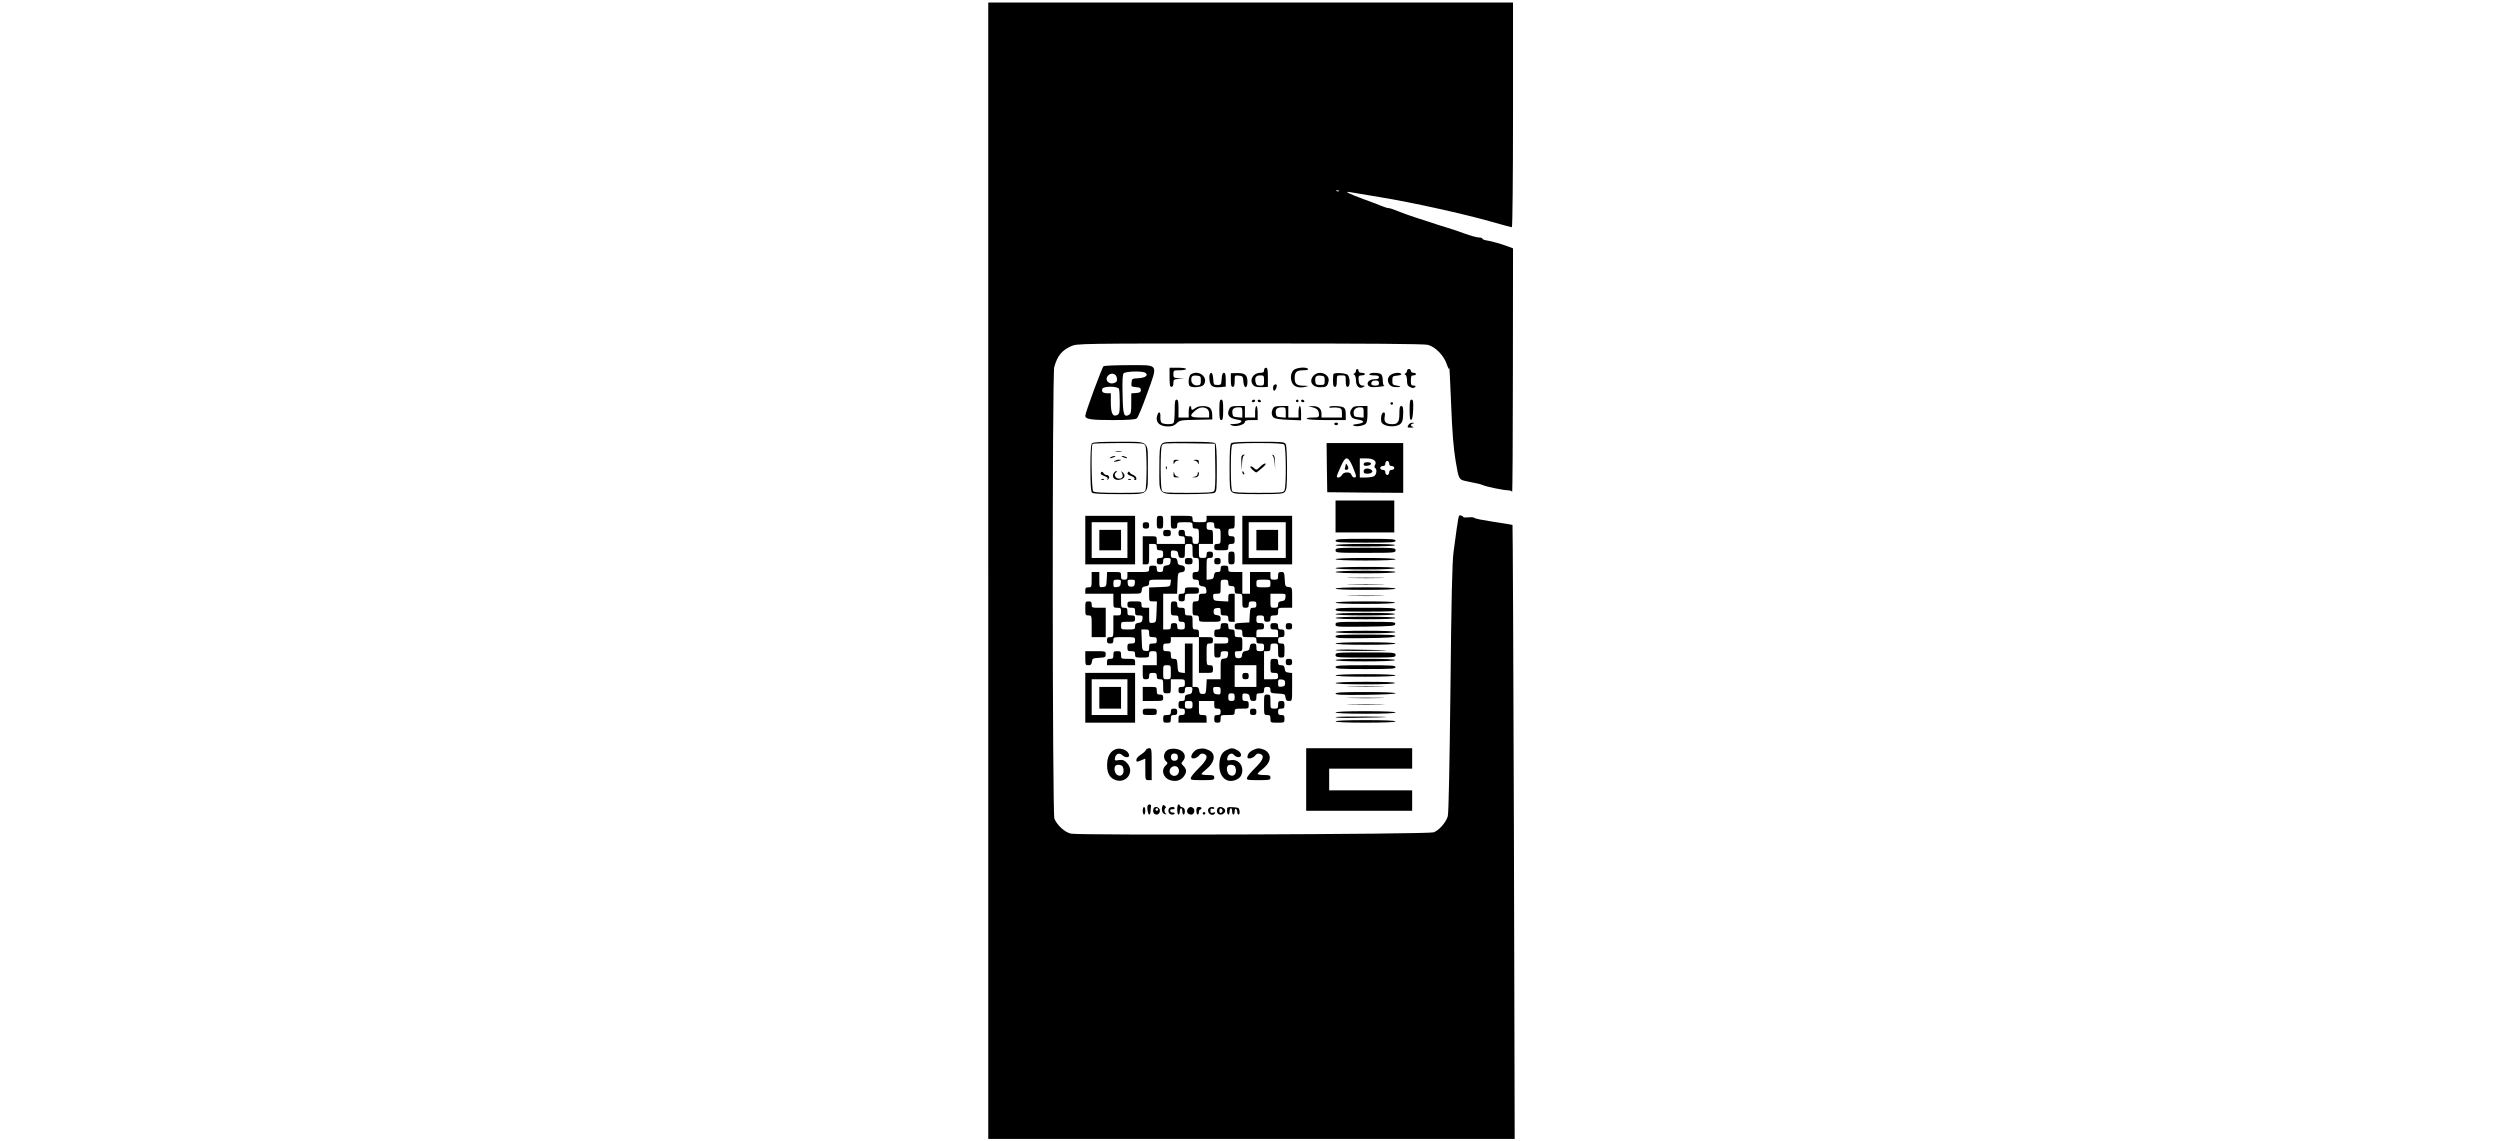 <?xml version="1.0" standalone="no"?>
<!DOCTYPE svg PUBLIC "-//W3C//DTD SVG 20010904//EN"
 "http://www.w3.org/TR/2001/REC-SVG-20010904/DTD/svg10.dtd">
<svg version="1.0" xmlns="http://www.w3.org/2000/svg"
 width="1958pt" height="894pt" viewBox="0 0 1958 894"
 preserveAspectRatio="xMidYMid meet">

<g transform="translate(0,894) scale(0.1,-0.1)"
fill="#000000" stroke="none">
<path d="M7740 4470 l0 -4450 2062 0 2061 0 -6 2401 c-4 1321 -9 2404 -11
2407 -3 2 -69 14 -148 25 -79 12 -146 25 -149 30 -4 5 -25 8 -48 5 -22 -2 -41
-1 -41 3 0 4 -8 9 -18 11 -20 6 -16 25 -58 -287 -10 -73 -17 -357 -24 -1065
-7 -601 -14 -979 -21 -1003 -13 -48 -71 -113 -112 -126 -50 -15 -2782 -25
-2840 -10 -50 12 -107 65 -129 117 -16 40 -18 3480 -1 3538 25 88 58 129 133
163 45 20 58 21 1400 21 943 0 1367 -3 1394 -11 58 -16 124 -83 146 -149 15
-41 20 -49 21 -30 1 14 7 -112 14 -280 9 -229 18 -340 35 -447 26 -153 23
-149 95 -164 87 -17 101 -21 120 -29 30 -13 163 -40 195 -40 16 0 31 -6 33
-12 3 -7 6 419 6 947 l1 960 -43 16 c-51 19 -120 39 -164 46 -18 3 -33 9 -33
14 0 5 -12 9 -28 9 -15 0 -65 14 -112 31 -47 17 -105 37 -130 44 -25 7 -61 19
-80 25 -37 13 -49 16 -175 57 -44 14 -105 36 -136 49 -31 13 -64 24 -72 24 -9
0 -31 6 -49 14 -18 8 -85 33 -148 56 -117 43 -159 65 -105 55 17 -3 124 -21
238 -40 251 -41 655 -131 866 -191 84 -24 157 -44 162 -44 5 0 9 378 9 880 l0
880 -2055 0 -2055 0 0 -4450z m2747 2974 c-3 -3 -12 -4 -19 -1 -8 3 -5 6 6 6
11 1 17 -2 13 -5z"/>
<path d="M8643 6072 c-11 -7 -143 -364 -143 -388 0 -27 42 -34 212 -34 124 0
179 4 191 13 9 6 46 95 82 196 85 238 96 221 -149 221 -100 0 -186 -4 -193 -8z
m326 -51 c29 -18 4 -40 -51 -43 -52 -3 -53 -4 -56 -35 -3 -30 -1 -32 35 -35
30 -2 38 -7 38 -23 0 -16 -8 -21 -37 -23 l-38 -3 0 -79 c0 -66 -3 -81 -18 -89
-40 -21 -47 -1 -50 159 -3 107 0 155 8 166 14 16 145 20 169 5z m-221 -45 c3
-20 -2 -28 -20 -35 -46 -17 -81 26 -48 59 26 26 64 13 68 -24z m16 -82 c3 -9
6 -56 6 -104 0 -78 -2 -91 -19 -100 -35 -18 -51 12 -51 96 l0 74 -29 0 c-33 0
-46 13 -37 35 8 22 122 21 130 -1z"/>
<path d="M9160 5985 c0 -60 3 -75 15 -75 10 0 15 10 15 29 0 28 3 30 43 34
l42 4 -42 1 c-41 2 -43 4 -43 32 0 29 1 30 50 30 28 0 50 5 50 10 0 6 -28 10
-65 10 l-65 0 0 -75z"/>
<path d="M9900 6040 c0 -16 -7 -20 -30 -20 -54 0 -87 -54 -57 -93 13 -17 30
-21 85 -19 l32 2 0 75 c0 60 -3 75 -15 75 -8 0 -15 -9 -15 -20z m0 -80 c0 -38
-2 -40 -30 -40 -23 0 -31 5 -36 25 -9 38 2 55 36 55 28 0 30 -2 30 -40z"/>
<path d="M10130 6040 c-24 -24 -26 -76 -5 -107 17 -25 54 -33 98 -23 30 8 30
8 -13 9 -56 1 -70 14 -70 61 0 47 15 60 68 60 26 0 41 4 37 10 -12 19 -93 12
-115 -10z"/>
<path d="M10620 6036 c0 -8 -6 -17 -12 -20 -10 -5 -10 -7 0 -12 6 -3 12 -23
12 -44 0 -45 27 -69 58 -51 15 9 15 10 -4 11 -24 0 -34 18 -34 56 0 19 5 24
25 24 14 0 25 5 25 10 0 6 -11 10 -25 10 -16 0 -25 6 -25 15 0 8 -4 15 -10 15
-5 0 -10 -6 -10 -14z"/>
<path d="M11020 6036 c0 -8 -6 -17 -12 -20 -10 -5 -10 -7 0 -12 6 -3 12 -23
12 -45 0 -32 4 -41 25 -51 19 -9 28 -9 37 0 9 9 7 12 -10 12 -19 0 -22 5 -22
40 0 33 3 40 20 40 11 0 20 5 20 10 0 6 -9 10 -20 10 -11 0 -20 7 -20 15 0 8
-7 15 -15 15 -8 0 -15 -6 -15 -14z"/>
<path d="M9328 6009 c-20 -11 -26 -83 -8 -94 23 -14 94 -7 107 11 41 56 -35
121 -99 83z m77 -49 c0 -29 -4 -36 -23 -38 -29 -4 -52 14 -52 43 0 30 9 36 45
33 27 -3 30 -6 30 -38z"/>
<path d="M9474 6005 c-4 -8 -3 -31 0 -51 8 -41 28 -51 86 -46 l40 4 0 54 c0
40 -4 54 -14 54 -11 0 -16 -14 -18 -47 -3 -46 -4 -48 -33 -48 -29 0 -30 2 -33
48 -3 46 -17 62 -28 32z"/>
<path d="M9640 5963 c0 -40 4 -53 15 -53 11 0 15 12 15 46 0 45 0 45 33 42 30
-3 32 -6 35 -45 4 -58 32 -61 32 -4 0 54 -19 70 -80 69 l-50 -1 0 -54z"/>
<path d="M10290 6000 c-42 -42 -16 -93 49 -93 47 0 57 6 66 45 14 56 -71 92
-115 48z m85 -40 c0 -33 -2 -35 -35 -35 -29 0 -36 4 -38 23 -6 40 5 54 40 50
30 -3 33 -6 33 -38z"/>
<path d="M10444 6011 c-2 -2 -4 -26 -4 -53 0 -36 4 -48 15 -48 11 0 15 12 15
45 0 45 0 45 35 45 35 0 35 0 35 -45 0 -33 4 -45 15 -45 21 0 20 73 0 94 -15
14 -98 20 -111 7z"/>
<path d="M10725 6010 c-4 -6 10 -10 34 -10 30 0 41 -4 41 -15 0 -10 -10 -15
-34 -15 -36 0 -62 -21 -53 -43 7 -19 32 -23 92 -16 28 3 44 7 38 7 -8 1 -13
17 -13 40 0 21 -5 43 -12 50 -15 15 -84 16 -93 2z m75 -70 c0 -16 -7 -20 -30
-20 -18 0 -30 5 -30 13 0 20 10 27 37 27 16 0 23 -6 23 -20z"/>
<path d="M10892 6004 c-40 -28 -22 -91 28 -95 46 -4 65 4 25 10 -38 6 -40 8
-40 41 0 33 2 35 38 38 20 2 35 7 32 13 -9 14 -58 11 -83 -7z"/>
<path d="M9977 5923 c-10 -10 -8 -43 2 -43 9 0 21 24 21 41 0 11 -14 12 -23 2z"/>
<path d="M9200 5721 c0 -53 -4 -93 -11 -96 -17 -11 -80 -8 -92 4 -6 6 -10 27
-9 46 3 36 -11 48 -22 19 -22 -56 11 -94 82 -94 32 0 49 6 68 25 23 23 31 25
152 27 l127 3 -1 39 c-1 25 -8 44 -20 53 -24 17 -85 17 -110 -2 -25 -19 -34
-19 -34 0 0 8 -4 15 -10 15 -5 0 -10 -20 -10 -45 l0 -45 -40 0 -40 0 0 70 c0
56 -3 70 -15 70 -12 0 -15 -17 -15 -89z m251 19 c12 -7 19 -21 19 -40 l0 -30
-70 0 c-77 0 -88 11 -47 47 36 33 66 40 98 23z"/>
<path d="M9550 5730 c0 -64 3 -80 15 -80 12 0 15 16 15 80 0 64 -3 80 -15 80
-12 0 -15 -16 -15 -80z"/>
<path d="M9805 5800 c-3 -5 1 -10 9 -10 9 0 16 5 16 10 0 6 -4 10 -9 10 -6 0
-13 -4 -16 -10z"/>
<path d="M9850 5800 c0 -5 7 -10 16 -10 8 0 12 5 9 10 -3 6 -10 10 -16 10 -5
0 -9 -4 -9 -10z"/>
<path d="M10150 5800 c0 -5 5 -10 10 -10 6 0 10 5 10 10 0 6 -4 10 -10 10 -5
0 -10 -4 -10 -10z"/>
<path d="M10190 5800 c0 -5 7 -10 16 -10 8 0 12 5 9 10 -3 6 -10 10 -16 10 -5
0 -9 -4 -9 -10z"/>
<path d="M11040 5729 c0 -60 3 -80 13 -77 8 3 13 31 15 81 2 64 0 77 -13 77
-12 0 -15 -15 -15 -81z"/>
<path d="M10890 5780 c0 -5 5 -10 10 -10 6 0 10 5 10 10 0 6 -4 10 -10 10 -5
0 -10 -4 -10 -10z"/>
<path d="M9630 5741 c-26 -49 -7 -76 58 -87 34 -5 40 -9 31 -20 -6 -8 -30 -14
-53 -15 -37 0 -39 -1 -18 -11 28 -14 102 6 102 27 0 11 13 15 50 15 l50 0 0
55 c0 30 -4 55 -10 55 -5 0 -10 -20 -10 -45 l0 -45 -40 0 -40 0 0 45 0 45 -55
0 c-43 0 -56 -4 -65 -19z m100 -32 l0 -40 -37 3 c-34 3 -38 6 -41 32 -4 33 10
46 51 46 25 0 27 -3 27 -41z"/>
<path d="M9970 5741 c-15 -28 -12 -57 6 -72 10 -8 53 -15 115 -17 l99 -4 0 56
c0 31 -4 56 -10 56 -5 0 -10 -20 -10 -45 l0 -45 -40 0 -40 0 0 45 0 45 -55 0
c-43 0 -56 -4 -65 -19z m100 -32 l0 -40 -37 3 c-34 3 -38 6 -41 32 -4 33 10
46 51 46 25 0 27 -3 27 -41z"/>
<path d="M10279 5750 c37 -9 51 -24 51 -57 0 -21 -5 -23 -51 -23 -31 0 -48 -4
-44 -10 4 -6 67 -10 156 -10 l149 0 0 45 c0 34 -5 47 -19 55 -24 12 -111 14
-111 1 0 -4 11 -6 25 -3 13 2 36 1 50 -2 21 -5 25 -12 25 -41 l0 -35 -80 0
-80 0 0 29 c0 40 -24 61 -68 60 l-37 -1 34 -8z"/>
<path d="M10585 5736 c-12 -17 -13 -30 -6 -49 8 -21 19 -27 56 -33 57 -8 54
-27 -6 -35 -33 -4 -40 -7 -26 -13 21 -10 74 -1 94 15 8 8 13 34 13 75 l0 64
-55 0 c-46 0 -57 -4 -70 -24z m95 -27 l0 -40 -37 3 c-31 2 -39 7 -41 26 -5 32
15 52 49 52 27 0 29 -3 29 -41z"/>
<path d="M10960 5701 c0 -67 -13 -85 -61 -83 -45 1 -62 19 -54 59 4 25 2 33
-8 33 -15 0 -25 -40 -19 -71 7 -34 86 -50 136 -28 28 13 36 35 36 102 0 35 -4
47 -15 47 -12 0 -15 -13 -15 -59z"/>
<path d="M10450 5620 c0 -5 7 -10 15 -10 8 0 15 5 15 10 0 6 -7 10 -15 10 -8
0 -15 -4 -15 -10z"/>
<path d="M11030 5610 c-10 -18 -8 -20 22 -19 18 1 25 3 16 6 -10 2 -18 8 -18
13 0 5 8 11 18 13 13 4 12 5 -5 6 -13 1 -27 -7 -33 -19z"/>
<path d="M8552 5468 c-8 -8 -12 -66 -12 -193 0 -127 4 -185 12 -193 9 -9 69
-12 209 -12 248 0 229 -17 229 205 0 222 19 205 -229 205 -140 0 -200 -3 -209
-12z m418 -17 c6 -11 10 -87 10 -176 0 -89 -4 -165 -10 -176 -10 -18 -23 -19
-203 -19 -137 0 -196 3 -205 12 -13 13 -18 359 -5 371 3 4 95 7 204 7 186 0
199 -1 209 -19z"/>
<path d="M8738 5403 c12 -2 32 -2 45 0 12 2 2 4 -23 4 -25 0 -35 -2 -22 -4z"/>
<path d="M8700 5360 c-18 -12 -2 -12 25 0 13 6 15 9 5 9 -8 0 -22 -4 -30 -9z"/>
<path d="M8795 5360 c27 -12 43 -12 25 0 -8 5 -22 9 -30 9 -10 0 -8 -3 5 -9z"/>
<path d="M8730 5330 c-11 -8 -7 -9 15 -4 37 8 45 14 19 14 -10 0 -26 -5 -34
-10z"/>
<path d="M8627 5244 c-13 -14 -7 -22 24 -33 20 -7 28 -15 23 -23 -5 -10 -4
-10 6 -1 14 13 5 33 -15 33 -8 0 -18 7 -23 15 -4 9 -11 12 -15 9z"/>
<path d="M8721 5231 c-15 -27 8 -54 43 -49 40 4 56 32 32 55 -18 17 -18 17 -8
-3 14 -27 0 -47 -29 -42 -27 3 -38 36 -17 49 9 6 9 9 1 9 -7 0 -17 -8 -22 -19z"/>
<path d="M8837 5244 c-13 -14 -7 -22 24 -33 17 -6 28 -15 24 -21 -3 -5 -1 -10
4 -10 21 0 11 31 -13 40 -13 5 -26 14 -28 20 -2 6 -7 8 -11 4z"/>
<path d="M8628 5183 c7 -3 16 -2 19 1 4 3 -2 6 -13 5 -11 0 -14 -3 -6 -6z"/>
<path d="M8838 5183 c7 -3 16 -2 19 1 4 3 -2 6 -13 5 -11 0 -14 -3 -6 -6z"/>
<path d="M9096 5458 c-13 -18 -16 -54 -16 -183 0 -221 -18 -205 221 -205 112
0 198 4 210 10 18 10 19 23 19 193 0 129 -4 187 -12 195 -9 9 -69 12 -209 12
-193 0 -198 -1 -213 -22z m422 -172 c2 -123 -1 -183 -9 -192 -9 -11 -53 -14
-205 -14 -181 0 -194 1 -204 19 -13 26 -13 326 0 352 10 18 21 19 213 17 l202
-3 3 -179z"/>
<path d="M9191 5318 c1 -16 3 -18 6 -6 2 9 14 19 26 21 18 4 17 5 -5 6 -23 1
-28 -3 -27 -21z"/>
<path d="M9357 5333 c12 -2 24 -12 26 -21 3 -12 5 -10 6 6 1 18 -4 22 -26 21
-23 -1 -24 -2 -6 -6z"/>
<path d="M9131 5274 c0 -11 3 -14 6 -6 3 7 2 16 -1 19 -3 4 -6 -2 -5 -13z"/>
<path d="M9191 5228 c-1 -24 3 -28 27 -27 22 1 23 2 5 6 -13 2 -24 13 -26 26
-4 18 -5 17 -6 -5z"/>
<path d="M9381 5233 c-1 -14 -9 -23 -23 -26 l-23 -4 23 -2 c24 -1 38 19 29 41
-3 7 -6 3 -6 -9z"/>
<path d="M9642 5468 c-8 -8 -12 -65 -12 -188 0 -159 2 -179 18 -193 16 -15 46
-17 209 -17 171 0 192 2 206 18 14 16 17 44 17 186 0 96 -4 176 -10 187 -10
18 -23 19 -213 19 -145 0 -206 -3 -215 -12z m416 -10 c15 -15 17 -330 2 -359
-10 -18 -23 -19 -203 -19 -137 0 -196 3 -205 12 -8 8 -12 63 -12 183 0 120 4
175 12 183 8 8 68 12 203 12 135 0 195 -4 203 -12z"/>
<path d="M9724 5366 c-3 -7 -3 -35 -1 -62 l3 -49 2 57 c1 34 7 58 15 61 9 4 9
6 -1 6 -7 1 -15 -5 -18 -13z"/>
<path d="M9967 5373 c6 -5 14 -31 16 -58 l4 -50 -1 54 c-1 39 -5 56 -16 58
-10 3 -11 2 -3 -4z"/>
<path d="M9868 5283 c-27 -26 -28 -26 -48 -8 -11 10 -23 15 -27 11 -7 -6 34
-45 47 -46 3 0 23 16 45 35 24 20 34 34 25 35 -9 0 -28 -12 -42 -27z"/>
<path d="M9730 5241 c0 -6 4 -13 10 -16 6 -3 7 1 4 9 -7 18 -14 21 -14 7z"/>
<path d="M10392 5278 l3 -193 298 -3 297 -2 0 195 0 195 -300 0 -300 0 2 -192z
m201 10 c15 -35 27 -69 27 -75 0 -21 -28 -15 -35 7 -4 14 -15 20 -35 20 -19 0
-33 -7 -40 -20 -11 -20 -40 -28 -40 -11 0 5 13 39 30 75 38 87 56 87 93 4z
m171 46 c12 -11 13 -20 6 -34 -7 -13 -7 -21 0 -25 17 -11 11 -54 -9 -65 -11
-5 -40 -10 -65 -10 l-46 0 0 75 0 75 49 0 c32 0 55 -6 65 -16z m116 -24 c0
-13 7 -20 20 -20 11 0 20 -7 20 -15 0 -8 -9 -15 -20 -15 -13 0 -20 -7 -20 -20
0 -11 -7 -20 -15 -20 -8 0 -15 9 -15 20 0 13 -7 20 -20 20 -11 0 -20 7 -20 15
0 8 9 15 20 15 13 0 20 7 20 20 0 11 7 20 15 20 8 0 15 -9 15 -20z"/>
<path d="M10540 5303 c0 -6 -3 -18 -6 -27 -4 -11 -1 -16 10 -16 9 0 16 6 16
13 0 16 -20 46 -20 30z"/>
<path d="M10680 5304 c0 -11 8 -14 27 -12 39 4 42 28 4 28 -21 0 -31 -5 -31
-16z"/>
<path d="M10680 5250 c0 -15 7 -20 29 -20 34 0 51 18 30 31 -26 17 -59 10 -59
-11z"/>
<path d="M10460 4895 l0 -125 230 0 230 0 0 125 0 125 -230 0 -230 0 0 -125z"/>
<path d="M8500 4710 l0 -190 195 0 195 0 0 190 0 190 -195 0 -195 0 0 -190z
m330 0 l0 -140 -140 0 -140 0 0 140 0 140 140 0 140 0 0 -140z"/>
<path d="M8610 4710 l0 -80 85 0 85 0 0 80 0 80 -85 0 -85 0 0 -80z"/>
<path d="M9060 4850 c0 -47 2 -50 25 -50 23 0 25 3 25 50 0 47 -2 50 -25 50
-23 0 -25 -3 -25 -50z"/>
<path d="M9170 4850 c0 -47 2 -50 25 -50 20 0 25 5 25 25 0 24 3 25 60 25 57
0 60 -1 60 -25 0 -20 5 -25 25 -25 24 0 25 -3 25 -60 0 -57 -1 -60 -25 -60
-21 0 -25 5 -25 30 0 27 -3 30 -30 30 -25 0 -30 4 -30 25 0 20 -5 25 -25 25
-20 0 -25 -5 -25 -25 0 -20 5 -25 25 -25 21 0 25 -5 25 -30 l0 -30 -110 0
-110 0 0 30 c0 30 -1 30 -55 30 l-55 0 0 -110 0 -110 25 0 c25 0 25 1 25 80
l0 80 30 0 c25 0 30 -4 30 -25 0 -20 5 -25 25 -25 21 0 25 -5 25 -30 0 -25 -4
-30 -25 -30 -20 0 -25 -5 -25 -25 0 -20 5 -25 25 -25 20 0 25 5 25 25 0 21 5
25 31 25 27 0 30 -3 27 -27 -2 -22 -9 -29 -30 -31 -22 -3 -28 -9 -28 -28 0
-19 -5 -24 -25 -24 -20 0 -25 5 -25 25 0 21 -5 25 -30 25 -25 0 -30 -4 -30
-25 0 -25 -1 -25 -85 -25 l-85 0 0 -30 c0 -25 -4 -30 -25 -30 -21 0 -25 5 -25
30 0 30 -1 30 -55 30 l-54 0 -3 -57 c-3 -55 -4 -58 -30 -61 -28 -3 -28 -3 -28
57 l0 61 -30 0 -30 0 0 -60 c0 -57 -1 -60 -25 -60 -20 0 -25 -5 -25 -25 l0
-25 110 0 110 0 0 -55 c0 -54 0 -55 30 -55 27 0 30 -3 30 -30 0 -27 -3 -30
-30 -30 l-30 0 0 -85 c0 -84 0 -85 -25 -85 -20 0 -25 -5 -25 -25 0 -20 5 -25
25 -25 20 0 25 5 25 25 0 25 1 25 85 25 84 0 85 0 85 -25 0 -21 -5 -25 -30
-25 -27 0 -30 -3 -30 -30 0 -27 3 -30 30 -30 25 0 30 -4 30 -25 0 -24 3 -25
55 -25 52 0 55 1 55 25 0 21 5 25 30 25 30 0 30 -1 30 -55 l0 -55 -55 0 -55 0
0 -55 c0 -52 1 -55 25 -55 20 0 25 5 25 25 0 21 5 25 30 25 25 0 30 -4 30 -25
0 -20 5 -25 25 -25 24 0 25 -3 25 -55 0 -54 0 -55 30 -55 30 0 30 1 30 55 l0
55 55 0 c54 0 55 0 55 -30 0 -25 -4 -30 -25 -30 -20 0 -25 -5 -25 -25 0 -20 5
-25 25 -25 20 0 25 5 25 25 0 21 5 25 31 25 27 0 30 -3 27 -27 -2 -22 -9 -29
-30 -31 -22 -3 -28 -9 -28 -28 0 -19 -5 -24 -25 -24 -21 0 -25 -5 -25 -30 0
-25 4 -30 25 -30 20 0 25 -5 25 -25 0 -20 -5 -25 -25 -25 -21 0 -25 -5 -25
-30 l0 -30 110 0 110 0 0 30 c0 27 -3 30 -30 30 -30 0 -30 1 -30 55 l0 55 60
0 60 0 0 -30 c0 -25 4 -30 25 -30 20 0 25 -5 25 -25 0 -20 -5 -25 -25 -25 -21
0 -25 -5 -25 -30 0 -25 4 -30 25 -30 21 0 25 5 25 30 0 30 1 30 55 30 52 0 55
1 55 25 0 24 3 25 55 25 54 0 55 0 55 30 0 25 -4 30 -25 30 -21 0 -25 5 -25
31 0 27 3 30 28 27 21 -2 28 -9 30 -30 3 -22 9 -28 28 -28 20 0 24 5 24 30 0
27 3 30 30 30 25 0 30 4 30 25 0 20 5 25 25 25 20 0 25 -5 25 -25 0 -22 4 -24
58 -27 54 -3 57 -4 60 -30 3 -22 9 -28 28 -28 24 0 24 0 24 109 l0 110 -27 3
c-22 2 -29 9 -31 31 -3 21 -9 27 -28 27 -19 0 -24 5 -24 25 0 21 -5 25 -30 25
-30 0 -30 -1 -30 -55 0 -54 0 -55 30 -55 25 0 30 -4 30 -25 0 -24 -3 -25 -55
-25 l-55 0 0 110 0 110 25 0 c21 0 25 5 25 30 0 27 3 30 30 30 30 0 30 -1 30
-55 0 -52 1 -55 25 -55 24 0 25 3 25 55 0 52 -1 55 -25 55 -20 0 -25 5 -25 25
0 20 5 25 25 25 21 0 25 5 25 30 0 25 -4 30 -25 30 -20 0 -25 5 -25 25 0 21
-5 25 -30 25 -25 0 -30 -4 -30 -25 0 -21 5 -25 30 -25 27 0 30 -3 30 -30 l0
-30 -85 0 -85 0 0 30 c0 27 3 30 30 30 25 0 30 4 30 25 0 21 -5 25 -30 25 -27
0 -30 3 -30 30 0 27 3 30 30 30 25 0 30 -4 30 -25 0 -20 5 -25 25 -25 20 0 25
5 25 25 0 21 5 25 30 25 27 0 30 3 30 30 0 30 1 30 55 30 l55 0 0 79 c0 79 0
80 -27 83 -27 3 -28 6 -31 61 -3 53 -5 57 -27 57 -21 0 -25 -5 -25 -30 0 -27
-3 -30 -30 -30 -27 0 -30 3 -30 30 l0 30 -80 0 -80 0 0 -85 0 -85 -30 0 -30 0
0 85 0 85 -55 0 c-52 0 -55 1 -55 25 0 21 -5 25 -30 25 -25 0 -30 -4 -30 -25
0 -20 -5 -25 -24 -25 -19 0 -25 -6 -28 -27 -2 -22 -9 -29 -30 -31 l-28 -3 0
85 c0 85 0 86 25 86 20 0 25 5 25 25 0 20 -5 25 -25 25 -20 0 -25 -5 -25 -25
0 -21 -5 -25 -30 -25 -30 0 -30 1 -30 55 l0 55 55 0 55 0 0 55 c0 52 -1 55
-25 55 -21 0 -25 5 -25 30 0 27 3 30 30 30 25 0 30 -4 30 -25 0 -20 5 -25 25
-25 24 0 25 -3 25 -60 0 -57 -1 -60 -25 -60 -20 0 -25 -5 -25 -25 0 -24 3 -25
55 -25 52 0 55 1 55 25 0 20 5 25 25 25 21 0 25 5 25 30 0 25 -4 30 -25 30
-21 0 -25 5 -25 30 0 25 4 30 25 30 23 0 25 3 25 50 l0 50 -110 0 -110 0 0
-25 c0 -24 -3 -25 -55 -25 -52 0 -55 1 -55 25 0 25 -1 25 -85 25 l-85 0 0 -50z
m170 -225 c0 -52 1 -55 25 -55 24 0 25 -3 25 -55 0 -52 -1 -55 -25 -55 -21 0
-25 -5 -25 -30 0 -25 4 -30 25 -30 20 0 25 -5 25 -24 0 -19 6 -25 28 -28 21
-2 28 -9 30 -30 3 -25 0 -28 -27 -28 -28 0 -31 -3 -31 -30 0 -25 -4 -30 -25
-30 -24 0 -25 -3 -25 -55 0 -52 1 -55 25 -55 20 0 25 -5 25 -25 0 -25 1 -25
85 -25 83 0 85 0 85 24 0 19 -6 25 -27 28 -22 2 -28 8 -28 28 0 20 6 26 28 28
24 3 27 0 27 -27 0 -28 3 -31 30 -31 25 0 30 -4 30 -25 0 -20 5 -25 25 -25
l25 0 0 110 0 110 -25 0 c-21 0 -25 -5 -25 -30 l0 -31 -57 3 c-55 3 -58 4 -61
31 -3 24 0 27 27 27 31 0 31 0 31 55 0 54 0 55 30 55 25 0 30 -4 30 -25 0 -20
5 -25 25 -25 21 0 25 -5 25 -30 0 -27 3 -30 30 -30 30 0 30 -1 30 -55 0 -52 1
-55 25 -55 20 0 25 5 25 25 0 21 5 25 30 25 25 0 30 -4 30 -25 0 -20 -5 -25
-25 -25 -22 0 -24 -4 -27 -57 l-3 -58 -57 -3 c-54 -3 -58 -5 -58 -27 0 -21 5
-25 30 -25 27 0 30 -3 30 -30 0 -30 1 -30 55 -30 52 0 55 -1 55 -25 0 -21 5
-25 30 -25 27 0 30 -3 30 -30 0 -27 -3 -30 -30 -30 -27 0 -30 3 -30 30 0 25
-4 30 -24 30 -19 0 -25 -6 -28 -27 -2 -22 -9 -29 -30 -31 -21 -3 -27 -9 -30
-30 -2 -21 -8 -27 -28 -27 -20 0 -26 6 -28 28 -3 24 0 27 27 27 31 0 31 0 31
55 0 54 0 55 -30 55 -27 0 -30 3 -30 30 0 25 -4 30 -25 30 -20 0 -25 5 -25 25
0 21 -5 25 -30 25 -25 0 -30 -4 -30 -25 0 -20 -5 -25 -25 -25 -21 0 -25 -5
-25 -30 0 -30 1 -30 55 -30 52 0 55 -1 55 -25 0 -24 -3 -25 -55 -25 l-55 0 0
-55 c0 -52 1 -55 25 -55 20 0 25 5 25 25 0 21 5 25 31 25 27 0 30 -3 27 -27
-2 -22 -9 -29 -30 -31 -28 -3 -28 -4 -28 -83 l0 -79 -55 0 -54 0 -3 -57 c-3
-54 -5 -58 -28 -58 -20 0 -26 6 -28 28 -3 21 -9 27 -28 27 l-24 0 0 170 0 170
-30 0 -30 0 0 -116 0 -115 -27 3 c-26 3 -28 7 -31 56 -3 48 -5 52 -28 52 -20
0 -24 5 -24 30 0 27 -3 30 -30 30 -27 0 -30 3 -30 30 0 27 3 30 30 30 25 0 30
4 30 25 l0 25 110 0 110 0 0 30 c0 25 -4 30 -25 30 -24 0 -25 3 -25 55 0 54 0
55 -30 55 -27 0 -30 3 -30 30 0 27 -3 30 -30 30 -25 0 -30 4 -30 25 0 20 -5
25 -25 25 -24 0 -25 -3 -25 -55 0 -54 0 -55 30 -55 25 0 30 -4 30 -25 0 -20 5
-25 25 -25 21 0 25 -5 25 -30 0 -27 -3 -30 -30 -30 -25 0 -30 4 -30 25 0 20
-5 25 -25 25 -20 0 -25 -5 -25 -25 0 -21 -5 -25 -30 -25 l-30 0 0 140 0 140
55 0 54 0 3 83 c3 81 3 82 31 85 21 3 27 9 27 27 0 18 -6 24 -27 27 -22 2 -29
9 -31 31 -3 21 -9 27 -28 27 -20 0 -24 5 -24 31 0 27 3 30 28 27 21 -2 28 -9
30 -30 3 -22 9 -28 28 -28 22 0 24 3 24 55 0 54 0 55 30 55 30 0 30 -1 30 -55z
m-562 -252 c-2 -22 -9 -29 -30 -31 -25 -3 -28 0 -28 27 0 28 3 31 31 31 27 0
30 -3 27 -27z m110 0 c-2 -22 -8 -28 -28 -28 -20 0 -26 6 -28 28 -3 24 0 27
28 27 28 0 31 -3 28 -27z m280 0 c-3 -28 -4 -28 -85 -31 l-83 -3 0 -54 c0 -55
0 -55 30 -55 l31 0 -3 -82 c-3 -82 -3 -83 -30 -86 -28 -3 -28 -3 -28 57 l0 61
-30 0 c-25 0 -30 4 -30 25 0 24 -3 25 -55 25 -52 0 -55 -1 -55 -25 0 -21 5
-25 30 -25 27 0 30 -3 30 -30 0 -27 3 -30 31 -30 27 0 30 -3 27 -27 -2 -22 -9
-29 -30 -31 -22 -3 -28 -9 -28 -28 0 -22 -3 -24 -55 -24 -54 0 -55 0 -55 30 0
30 1 30 55 30 52 0 55 1 55 25 0 21 -5 25 -30 25 -27 0 -30 3 -30 30 0 25 -4
30 -25 30 -24 0 -25 3 -25 55 l0 55 79 0 c79 0 80 0 83 28 2 21 9 28 31 30 21
3 27 9 27 28 0 24 2 24 86 24 l85 0 -3 -27z m782 -3 c0 -30 -1 -30 -55 -30
-54 0 -55 0 -55 30 0 30 1 30 55 30 54 0 55 0 55 -30z m118 -107 c-2 -22 -9
-29 -30 -31 -22 -3 -28 -9 -28 -28 0 -20 -5 -24 -30 -24 -30 0 -30 1 -30 55
l0 55 61 0 c60 0 60 0 57 -27z m-1068 -283 c0 -27 3 -30 30 -30 25 0 30 -4 30
-25 0 -21 -5 -25 -30 -25 -27 0 -30 -3 -30 -31 0 -27 -3 -30 -27 -27 -28 3
-28 4 -31 86 l-3 82 31 0 c27 0 30 -3 30 -30z m170 -305 c0 -54 0 -55 -30 -55
-30 0 -30 1 -30 55 0 54 0 55 30 55 30 0 30 -1 30 -55z m670 -30 l0 -85 -85 0
-85 0 0 85 0 85 85 0 85 0 0 -85z m225 -55 c0 -20 -6 -26 -27 -28 -25 -3 -28
0 -28 28 0 28 3 31 28 28 21 -2 27 -8 27 -28z m-505 -61 c0 -27 -3 -30 -27
-27 -22 2 -29 9 -31 31 -3 24 0 27 27 27 28 0 31 -3 31 -31z m110 -49 c0 -25
-4 -30 -25 -30 -21 0 -25 5 -25 30 0 25 4 30 25 30 21 0 25 -5 25 -30z m-330
-60 c0 -27 -3 -30 -30 -30 -27 0 -30 3 -30 30 0 27 3 30 30 30 27 0 30 -3 30
-30z"/>
<path d="M9280 4545 c0 -21 5 -25 30 -25 25 0 30 4 30 25 0 21 -5 25 -30 25
-25 0 -30 -4 -30 -25z"/>
<path d="M9280 4315 c0 -20 -5 -25 -25 -25 -21 0 -25 -5 -25 -30 0 -25 4 -30
25 -30 21 0 25 5 25 30 0 30 1 30 55 30 52 0 55 1 55 25 0 24 -3 25 -55 25
-52 0 -55 -1 -55 -25z"/>
<path d="M9390 3810 l0 -140 55 0 c54 0 55 0 55 30 0 25 -4 30 -25 30 -25 0
-25 1 -25 85 0 84 0 85 25 85 20 0 25 5 25 25 0 24 -3 25 -55 25 l-55 0 0
-140z"/>
<path d="M9730 3645 c0 -20 5 -25 25 -25 20 0 25 5 25 25 0 20 -5 25 -25 25
-20 0 -25 -5 -25 -25z"/>
<path d="M9730 4710 l0 -190 195 0 195 0 0 190 0 190 -195 0 -195 0 0 -190z
m340 0 l0 -140 -145 0 -145 0 0 140 0 140 145 0 145 0 0 -140z"/>
<path d="M9840 4710 l0 -80 85 0 85 0 0 80 0 80 -85 0 -85 0 0 -80z"/>
<path d="M8950 4825 c0 -20 5 -25 25 -25 20 0 25 5 25 25 0 20 -5 25 -25 25
-20 0 -25 -5 -25 -25z"/>
<path d="M9110 4765 c0 -21 5 -25 30 -25 25 0 30 4 30 25 0 21 -5 25 -30 25
-25 0 -30 -4 -30 -25z"/>
<path d="M10460 4705 c0 -13 33 -15 235 -15 202 0 235 2 235 15 0 13 -33 15
-235 15 -202 0 -235 -2 -235 -15z"/>
<path d="M10460 4670 c0 -6 83 -10 229 -10 143 0 232 4 236 10 4 7 -75 10
-229 10 -151 0 -236 -4 -236 -10z"/>
<path d="M10460 4630 c0 -19 7 -20 235 -20 228 0 235 1 235 20 0 19 -7 20
-235 20 -228 0 -235 -1 -235 -20z"/>
<path d="M9620 4570 c0 -47 2 -50 25 -50 23 0 25 3 25 50 0 47 -2 50 -25 50
-23 0 -25 -3 -25 -50z"/>
<path d="M9510 4545 c0 -20 5 -25 25 -25 20 0 25 5 25 25 0 20 -5 25 -25 25
-20 0 -25 -5 -25 -25z"/>
<path d="M10460 4560 c0 -6 85 -10 235 -10 150 0 235 4 235 10 0 6 -85 10
-235 10 -150 0 -235 -4 -235 -10z"/>
<path d="M10460 4490 c0 -6 83 -10 229 -10 143 0 232 4 236 10 4 7 -75 10
-229 10 -151 0 -236 -4 -236 -10z"/>
<path d="M10460 4460 c0 -6 85 -10 235 -10 150 0 235 4 235 10 0 6 -85 10
-235 10 -150 0 -235 -4 -235 -10z"/>
<path d="M10578 4413 c68 -2 176 -2 240 0 64 1 9 3 -123 3 -132 0 -185 -2
-117 -3z"/>
<path d="M10578 4363 c68 -2 176 -2 240 0 64 1 9 3 -123 3 -132 0 -185 -2
-117 -3z"/>
<path d="M10460 4330 c0 -6 85 -10 235 -10 150 0 235 4 235 10 0 6 -85 10
-235 10 -150 0 -235 -4 -235 -10z"/>
<path d="M10578 4273 c68 -2 176 -2 240 0 64 1 9 3 -123 3 -132 0 -185 -2
-117 -3z"/>
<path d="M8500 4175 c0 -52 1 -55 25 -55 25 0 25 -1 25 -85 l0 -85 55 0 55 0
0 115 0 115 -55 0 c-52 0 -55 1 -55 25 0 20 -5 25 -25 25 -24 0 -25 -3 -25
-55z"/>
<path d="M10460 4220 c0 -6 83 -10 229 -10 143 0 232 4 236 10 4 7 -75 10
-229 10 -151 0 -236 -4 -236 -10z"/>
<path d="M10460 4165 c0 -13 33 -15 235 -15 202 0 235 2 235 15 0 13 -33 15
-235 15 -202 0 -235 -2 -235 -15z"/>
<path d="M10460 4130 c0 -6 83 -10 229 -10 143 0 232 4 236 10 4 7 -75 10
-229 10 -151 0 -236 -4 -236 -10z"/>
<path d="M10460 4100 c0 -6 85 -10 235 -10 150 0 235 4 235 10 0 6 -85 10
-235 10 -150 0 -235 -4 -235 -10z"/>
<path d="M10460 4050 c0 -20 5 -20 232 -18 212 3 233 5 236 21 3 16 -13 17
-232 17 -230 0 -236 -1 -236 -20z"/>
<path d="M10070 4035 c0 -20 5 -25 25 -25 20 0 25 5 25 25 0 20 -5 25 -25 25
-20 0 -25 -5 -25 -25z"/>
<path d="M10460 3990 c0 -6 85 -10 235 -10 150 0 235 4 235 10 0 6 -85 10
-235 10 -150 0 -235 -4 -235 -10z"/>
<path d="M10460 3955 c0 -13 30 -15 232 -13 174 2 232 6 236 16 3 9 -48 12
-232 12 -204 0 -236 -2 -236 -15z"/>
<path d="M10460 3900 c0 -6 85 -10 235 -10 150 0 235 4 235 10 0 6 -85 10
-235 10 -150 0 -235 -4 -235 -10z"/>
<path d="M10460 3848 c0 -5 107 -7 238 -6 238 2 211 6 -81 10 -86 2 -157 0
-157 -4z"/>
<path d="M8500 3785 c0 -52 2 -55 24 -55 19 0 25 6 28 28 3 25 7 27 56 30 48
3 52 5 52 28 0 23 -2 24 -80 24 l-80 0 0 -55z"/>
<path d="M8720 3810 c0 -25 -4 -30 -25 -30 -20 0 -25 -5 -25 -25 l0 -25 110 0
110 0 0 25 c0 24 -3 25 -55 25 -54 0 -55 0 -55 30 0 27 -3 30 -30 30 -27 0
-30 -3 -30 -30z"/>
<path d="M10460 3810 c0 -19 7 -20 235 -20 228 0 235 1 235 20 0 19 -7 20
-235 20 -228 0 -235 -1 -235 -20z"/>
<path d="M10070 3755 c0 -20 5 -25 25 -25 20 0 25 5 25 25 0 20 -5 25 -25 25
-20 0 -25 -5 -25 -25z"/>
<path d="M10460 3770 c0 -6 83 -10 229 -10 143 0 232 4 236 10 4 7 -75 10
-229 10 -151 0 -236 -4 -236 -10z"/>
<path d="M10460 3715 c0 -13 33 -15 235 -15 202 0 235 2 235 15 0 13 -33 15
-235 15 -202 0 -235 -2 -235 -15z"/>
<path d="M8500 3475 l0 -195 195 0 195 0 0 195 0 195 -195 0 -195 0 0 -195z
m330 5 l0 -140 -140 0 -140 0 0 140 0 140 140 0 140 0 0 -140z"/>
<path d="M8610 3475 l0 -85 85 0 85 0 0 85 0 85 -85 0 -85 0 0 -85z"/>
<path d="M10460 3650 c0 -6 85 -10 235 -10 150 0 235 4 235 10 0 6 -85 10
-235 10 -150 0 -235 -4 -235 -10z"/>
<path d="M10460 3590 c0 -6 83 -10 229 -10 143 0 232 4 236 10 4 7 -75 10
-229 10 -151 0 -236 -4 -236 -10z"/>
<path d="M10578 3563 c68 -2 176 -2 240 0 64 1 9 3 -123 3 -132 0 -185 -2
-117 -3z"/>
<path d="M8950 3505 l0 -55 80 0 c79 0 80 0 80 25 0 20 -5 25 -25 25 -21 0
-25 5 -25 30 0 30 -1 30 -55 30 l-55 0 0 -55z"/>
<path d="M10460 3508 c0 -10 52 -12 235 -10 142 2 235 7 235 12 0 6 -91 10
-235 10 -181 0 -235 -3 -235 -12z"/>
<path d="M9900 3420 c0 -79 0 -80 25 -80 21 0 25 -5 25 -30 0 -30 1 -30 55
-30 54 0 55 0 55 30 0 25 -4 30 -25 30 -20 0 -25 5 -25 25 0 20 5 25 25 25 21
0 25 5 25 30 0 25 -4 30 -25 30 -21 0 -25 -5 -25 -30 0 -27 -3 -30 -30 -30
-30 0 -30 1 -30 55 0 52 -1 55 -25 55 -25 0 -25 -1 -25 -80z"/>
<path d="M10578 3473 c68 -2 176 -2 240 0 64 1 9 3 -123 3 -132 0 -185 -2
-117 -3z"/>
<path d="M10578 3423 c68 -2 176 -2 240 0 64 1 9 3 -123 3 -132 0 -185 -2
-117 -3z"/>
<path d="M8950 3365 c0 -24 3 -25 55 -25 52 0 55 1 55 25 0 24 -3 25 -55 25
-52 0 -55 -1 -55 -25z"/>
<path d="M9170 3365 c0 -21 -5 -25 -30 -25 -27 0 -30 -3 -30 -30 0 -27 3 -30
30 -30 27 0 30 3 30 30 0 25 4 30 25 30 20 0 25 5 25 25 0 20 -5 25 -25 25
-20 0 -25 -5 -25 -25z"/>
<path d="M9790 3365 c0 -20 5 -25 25 -25 20 0 25 5 25 25 0 20 -5 25 -25 25
-20 0 -25 -5 -25 -25z"/>
<path d="M10460 3360 c0 -6 85 -10 235 -10 150 0 235 4 235 10 0 6 -85 10
-235 10 -150 0 -235 -4 -235 -10z"/>
<path d="M10460 3323 c0 -5 71 -7 157 -5 292 4 319 8 81 10 -131 1 -238 -1
-238 -5z"/>
<path d="M10460 3290 c0 -6 85 -10 235 -10 150 0 235 4 235 10 0 6 -85 10
-235 10 -150 0 -235 -4 -235 -10z"/>
<path d="M8735 3071 c-37 -16 -58 -50 -63 -100 -6 -70 11 -116 54 -136 91 -43
169 61 98 132 -21 21 -32 24 -60 20 -32 -5 -35 -4 -32 15 5 33 33 46 56 25 37
-34 75 -15 44 22 -19 24 -67 35 -97 22z m59 -137 c18 -46 -7 -84 -43 -64 -20
10 -30 58 -14 73 12 13 51 7 57 -9z"/>
<path d="M8974 3065 c-3 -8 -21 -24 -40 -36 -20 -12 -34 -29 -34 -40 0 -18 2
-18 35 -5 l35 15 0 -85 c0 -83 0 -84 25 -84 l25 0 0 125 c0 119 -1 125 -20
125 -11 0 -23 -7 -26 -15z"/>
<path d="M9152 3070 c-39 -16 -48 -70 -16 -96 11 -9 10 -14 -6 -29 -39 -35
-21 -97 34 -115 44 -14 81 -4 106 27 26 33 25 58 -1 84 -19 19 -19 22 -5 38
35 39 7 88 -55 96 -19 3 -44 0 -57 -5z m73 -60 c0 -18 -6 -26 -23 -28 -24 -4
-38 18 -28 44 3 9 15 14 28 12 17 -2 23 -10 23 -28z m3 -86 c13 -23 3 -52 -20
-59 -22 -8 -48 11 -48 34 0 38 51 56 68 25z"/>
<path d="M9383 3073 c-24 -5 -53 -38 -53 -60 0 -21 40 -15 59 8 12 16 23 20
39 15 38 -13 27 -47 -37 -110 -33 -32 -62 -67 -64 -77 -5 -18 2 -19 89 -19 87
0 94 1 94 20 0 17 -7 20 -50 20 -27 0 -50 3 -50 8 0 4 16 20 35 35 73 58 81
127 19 153 -34 14 -41 15 -81 7z"/>
<path d="M9603 3064 c-36 -18 -53 -56 -53 -121 0 -86 54 -137 121 -114 41 14
58 38 59 79 0 49 -40 86 -86 79 -32 -5 -35 -4 -32 15 5 32 36 47 52 26 7 -10
23 -18 35 -18 32 0 27 36 -9 55 -36 19 -47 19 -87 -1z m71 -130 c18 -46 -7
-84 -43 -64 -20 10 -30 58 -14 73 12 13 51 7 57 -9z"/>
<path d="M9814 3066 c-28 -13 -44 -33 -44 -57 0 -17 42 -9 59 12 12 16 23 20
39 15 38 -13 27 -47 -37 -110 -33 -32 -62 -67 -64 -77 -5 -18 2 -19 89 -19 87
0 94 1 94 20 0 17 -7 20 -50 20 -27 0 -50 4 -50 9 0 5 16 21 35 35 50 39 70
80 55 116 -7 17 -24 33 -42 39 -39 14 -46 13 -84 -3z"/>
<path d="M10230 2835 l0 -245 415 0 415 0 0 80 0 80 -325 0 -325 0 0 85 0 85
325 0 325 0 0 80 0 80 -415 0 -415 0 0 -245z"/>
<path d="M8988 2628 c-6 -18 3 -68 13 -68 5 0 9 10 10 23 0 12 2 30 4 40 4 19
-21 24 -27 5z"/>
<path d="M9104 2626 c-11 -28 0 -61 21 -63 11 -2 14 0 8 3 -15 7 -17 41 -4 46
5 2 3 9 -5 16 -12 11 -15 10 -20 -2z"/>
<path d="M9220 2600 c0 -22 5 -40 10 -40 6 0 10 11 10 25 0 14 5 25 10 25 6 0
10 -11 10 -25 0 -14 5 -25 10 -25 6 0 10 12 10 26 0 17 -6 28 -20 31 -11 3
-20 9 -20 14 0 5 -4 9 -10 9 -5 0 -10 -18 -10 -40z"/>
<path d="M8950 2590 c0 -16 5 -30 10 -30 6 0 10 14 10 30 0 17 -4 30 -10 30
-5 0 -10 -13 -10 -30z"/>
<path d="M9034 2605 c-9 -23 3 -45 25 -45 22 0 34 33 18 49 -16 16 -37 14 -43
-4z m36 -5 c0 -5 -4 -10 -10 -10 -5 0 -10 5 -10 10 0 6 5 10 10 10 6 0 10 -4
10 -10z"/>
<path d="M9154 2605 c-9 -23 3 -45 26 -45 11 0 20 4 20 9 0 5 -8 8 -17 7 -10
0 -18 6 -18 14 0 9 7 14 18 12 9 -2 17 2 17 8 0 16 -40 12 -46 -5z"/>
<path d="M9301 2602 c-12 -22 3 -42 30 -42 20 0 31 34 16 49 -16 16 -35 13
-46 -7z"/>
<path d="M9370 2590 c0 -16 5 -30 10 -30 6 0 10 9 10 20 0 11 5 20 10 20 6 0
10 5 10 10 0 6 -9 10 -20 10 -16 0 -20 -7 -20 -30z"/>
<path d="M9464 2605 c-14 -35 33 -65 52 -34 4 8 0 9 -15 4 -17 -5 -21 -2 -21
15 0 16 5 20 15 16 8 -3 15 -1 15 4 0 16 -40 11 -46 -5z"/>
<path d="M9534 2605 c-9 -23 3 -45 24 -45 29 0 48 26 32 45 -7 8 -21 15 -32
15 -10 0 -21 -7 -24 -15z m41 -15 c0 -7 -6 -15 -12 -17 -8 -3 -13 4 -13 17 0
13 5 20 13 18 6 -3 12 -11 12 -18z"/>
<path d="M9610 2590 c0 -16 5 -30 10 -30 6 0 10 11 10 25 0 14 5 25 10 25 6 0
10 -11 10 -25 0 -14 5 -25 10 -25 6 0 10 12 10 26 0 14 4 23 10 19 6 -3 10
-15 10 -26 0 -10 5 -19 11 -19 6 0 9 12 7 28 -3 25 -7 27 -50 30 -47 2 -48 2
-48 -28z"/>
<path d="M9420 2570 c0 -5 5 -10 10 -10 6 0 10 5 10 10 0 6 -4 10 -10 10 -5 0
-10 -4 -10 -10z"/>
</g>
</svg>
